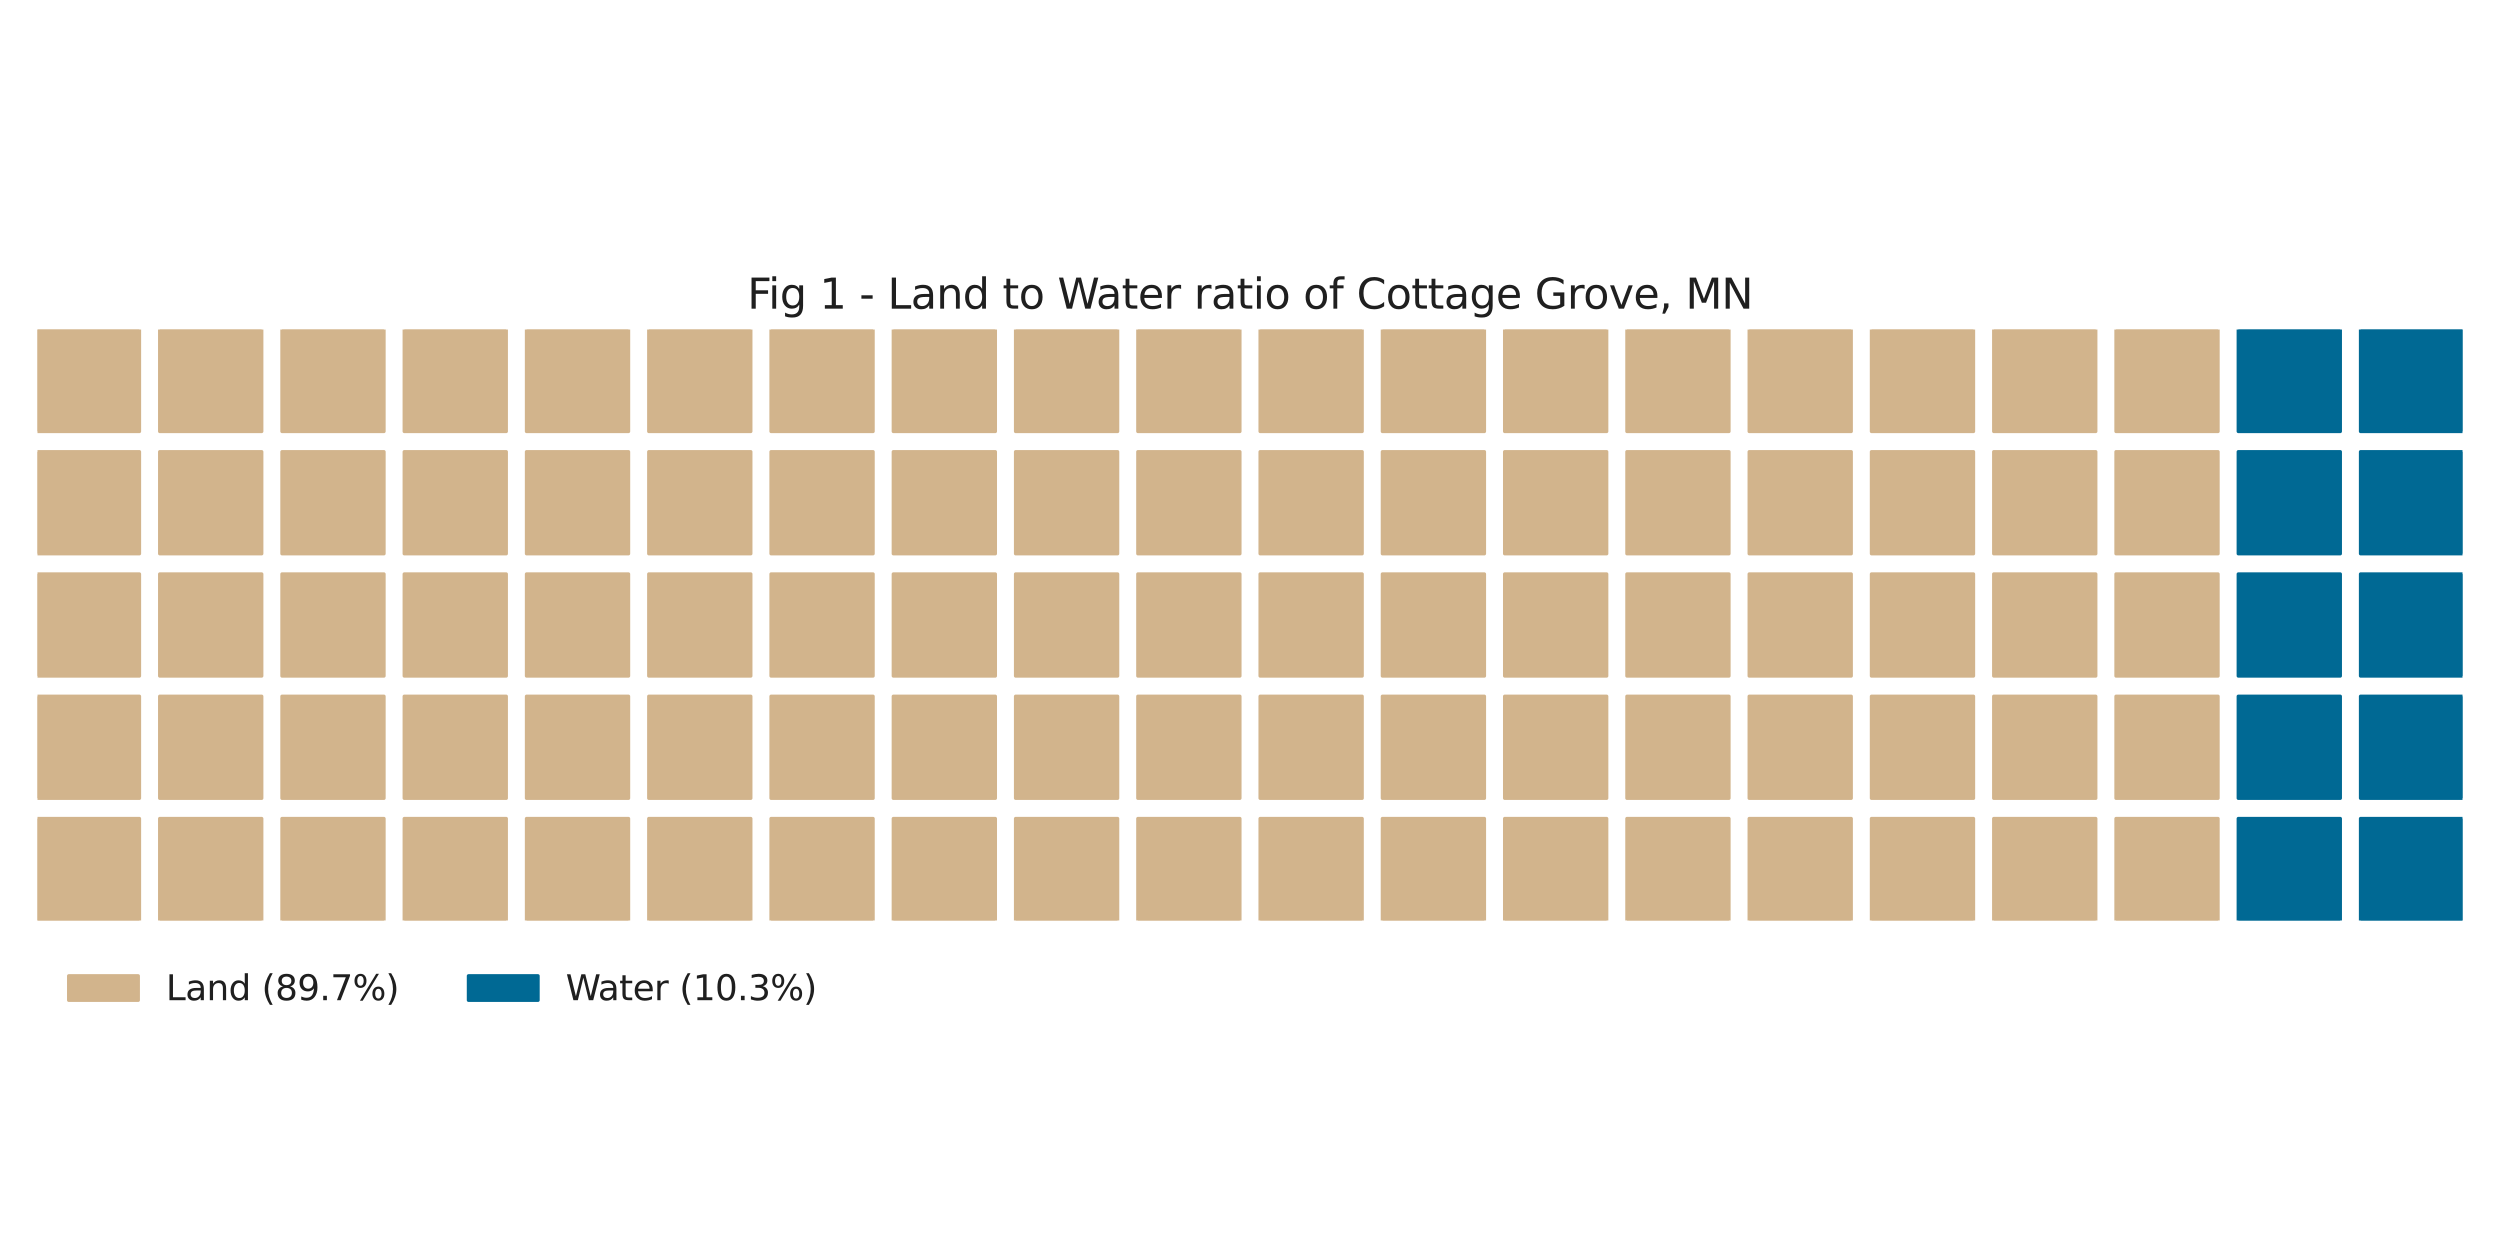 <?xml version="1.0" encoding="utf-8" standalone="no"?>
<!DOCTYPE svg PUBLIC "-//W3C//DTD SVG 1.1//EN"
  "http://www.w3.org/Graphics/SVG/1.1/DTD/svg11.dtd">
<svg height="360pt" version="1.1" viewBox="0 0 720 360" width="720pt" xmlns="http://www.w3.org/2000/svg" xmlns:xlink="http://www.w3.org/1999/xlink">
 <defs>
  <style type="text/css">*{stroke-linecap:butt;stroke-linejoin:round;}</style>
 </defs>
 <g id="figure_1">
  <g id="patch_1">
   <path d="M 0 360 
L 720 360 
L 720 0 
L 0 0 
z
" style="fill:none;"/>
  </g>
  <g id="axes_1">
   <g id="patch_2">
    <path clip-path="url(#pdefb9df294)" d="M 10.8 265.099 
L 40.145 265.099 
L 40.145 235.755 
L 10.8 235.755 
z
" style="fill:#d2b48c;stroke:#d2b48c;stroke-linejoin:miter;"/>
   </g>
   <g id="patch_3">
    <path clip-path="url(#pdefb9df294)" d="M 10.8 229.886 
L 40.145 229.886 
L 40.145 200.541 
L 10.8 200.541 
z
" style="fill:#d2b48c;stroke:#d2b48c;stroke-linejoin:miter;"/>
   </g>
   <g id="patch_4">
    <path clip-path="url(#pdefb9df294)" d="M 10.8 194.672 
L 40.145 194.672 
L 40.145 165.328 
L 10.8 165.328 
z
" style="fill:#d2b48c;stroke:#d2b48c;stroke-linejoin:miter;"/>
   </g>
   <g id="patch_5">
    <path clip-path="url(#pdefb9df294)" d="M 10.8 159.459 
L 40.145 159.459 
L 40.145 130.114 
L 10.8 130.114 
z
" style="fill:#d2b48c;stroke:#d2b48c;stroke-linejoin:miter;"/>
   </g>
   <g id="patch_6">
    <path clip-path="url(#pdefb9df294)" d="M 10.8 124.245 
L 40.145 124.245 
L 40.145 94.901 
L 10.8 94.901 
z
" style="fill:#d2b48c;stroke:#d2b48c;stroke-linejoin:miter;"/>
   </g>
   <g id="patch_7">
    <path clip-path="url(#pdefb9df294)" d="M 46.013 265.099 
L 75.358 265.099 
L 75.358 235.755 
L 46.013 235.755 
z
" style="fill:#d2b48c;stroke:#d2b48c;stroke-linejoin:miter;"/>
   </g>
   <g id="patch_8">
    <path clip-path="url(#pdefb9df294)" d="M 46.013 229.886 
L 75.358 229.886 
L 75.358 200.541 
L 46.013 200.541 
z
" style="fill:#d2b48c;stroke:#d2b48c;stroke-linejoin:miter;"/>
   </g>
   <g id="patch_9">
    <path clip-path="url(#pdefb9df294)" d="M 46.013 194.672 
L 75.358 194.672 
L 75.358 165.328 
L 46.013 165.328 
z
" style="fill:#d2b48c;stroke:#d2b48c;stroke-linejoin:miter;"/>
   </g>
   <g id="patch_10">
    <path clip-path="url(#pdefb9df294)" d="M 46.013 159.459 
L 75.358 159.459 
L 75.358 130.114 
L 46.013 130.114 
z
" style="fill:#d2b48c;stroke:#d2b48c;stroke-linejoin:miter;"/>
   </g>
   <g id="patch_11">
    <path clip-path="url(#pdefb9df294)" d="M 46.013 124.245 
L 75.358 124.245 
L 75.358 94.901 
L 46.013 94.901 
z
" style="fill:#d2b48c;stroke:#d2b48c;stroke-linejoin:miter;"/>
   </g>
   <g id="patch_12">
    <path clip-path="url(#pdefb9df294)" d="M 81.227 265.099 
L 110.571 265.099 
L 110.571 235.755 
L 81.227 235.755 
z
" style="fill:#d2b48c;stroke:#d2b48c;stroke-linejoin:miter;"/>
   </g>
   <g id="patch_13">
    <path clip-path="url(#pdefb9df294)" d="M 81.227 229.886 
L 110.571 229.886 
L 110.571 200.541 
L 81.227 200.541 
z
" style="fill:#d2b48c;stroke:#d2b48c;stroke-linejoin:miter;"/>
   </g>
   <g id="patch_14">
    <path clip-path="url(#pdefb9df294)" d="M 81.227 194.672 
L 110.571 194.672 
L 110.571 165.328 
L 81.227 165.328 
z
" style="fill:#d2b48c;stroke:#d2b48c;stroke-linejoin:miter;"/>
   </g>
   <g id="patch_15">
    <path clip-path="url(#pdefb9df294)" d="M 81.227 159.459 
L 110.571 159.459 
L 110.571 130.114 
L 81.227 130.114 
z
" style="fill:#d2b48c;stroke:#d2b48c;stroke-linejoin:miter;"/>
   </g>
   <g id="patch_16">
    <path clip-path="url(#pdefb9df294)" d="M 81.227 124.245 
L 110.571 124.245 
L 110.571 94.901 
L 81.227 94.901 
z
" style="fill:#d2b48c;stroke:#d2b48c;stroke-linejoin:miter;"/>
   </g>
   <g id="patch_17">
    <path clip-path="url(#pdefb9df294)" d="M 116.44 265.099 
L 145.785 265.099 
L 145.785 235.755 
L 116.44 235.755 
z
" style="fill:#d2b48c;stroke:#d2b48c;stroke-linejoin:miter;"/>
   </g>
   <g id="patch_18">
    <path clip-path="url(#pdefb9df294)" d="M 116.44 229.886 
L 145.785 229.886 
L 145.785 200.541 
L 116.44 200.541 
z
" style="fill:#d2b48c;stroke:#d2b48c;stroke-linejoin:miter;"/>
   </g>
   <g id="patch_19">
    <path clip-path="url(#pdefb9df294)" d="M 116.44 194.672 
L 145.785 194.672 
L 145.785 165.328 
L 116.44 165.328 
z
" style="fill:#d2b48c;stroke:#d2b48c;stroke-linejoin:miter;"/>
   </g>
   <g id="patch_20">
    <path clip-path="url(#pdefb9df294)" d="M 116.44 159.459 
L 145.785 159.459 
L 145.785 130.114 
L 116.44 130.114 
z
" style="fill:#d2b48c;stroke:#d2b48c;stroke-linejoin:miter;"/>
   </g>
   <g id="patch_21">
    <path clip-path="url(#pdefb9df294)" d="M 116.44 124.245 
L 145.785 124.245 
L 145.785 94.901 
L 116.44 94.901 
z
" style="fill:#d2b48c;stroke:#d2b48c;stroke-linejoin:miter;"/>
   </g>
   <g id="patch_22">
    <path clip-path="url(#pdefb9df294)" d="M 151.654 265.099 
L 180.998 265.099 
L 180.998 235.755 
L 151.654 235.755 
z
" style="fill:#d2b48c;stroke:#d2b48c;stroke-linejoin:miter;"/>
   </g>
   <g id="patch_23">
    <path clip-path="url(#pdefb9df294)" d="M 151.654 229.886 
L 180.998 229.886 
L 180.998 200.541 
L 151.654 200.541 
z
" style="fill:#d2b48c;stroke:#d2b48c;stroke-linejoin:miter;"/>
   </g>
   <g id="patch_24">
    <path clip-path="url(#pdefb9df294)" d="M 151.654 194.672 
L 180.998 194.672 
L 180.998 165.328 
L 151.654 165.328 
z
" style="fill:#d2b48c;stroke:#d2b48c;stroke-linejoin:miter;"/>
   </g>
   <g id="patch_25">
    <path clip-path="url(#pdefb9df294)" d="M 151.654 159.459 
L 180.998 159.459 
L 180.998 130.114 
L 151.654 130.114 
z
" style="fill:#d2b48c;stroke:#d2b48c;stroke-linejoin:miter;"/>
   </g>
   <g id="patch_26">
    <path clip-path="url(#pdefb9df294)" d="M 151.654 124.245 
L 180.998 124.245 
L 180.998 94.901 
L 151.654 94.901 
z
" style="fill:#d2b48c;stroke:#d2b48c;stroke-linejoin:miter;"/>
   </g>
   <g id="patch_27">
    <path clip-path="url(#pdefb9df294)" d="M 186.867 265.099 
L 216.212 265.099 
L 216.212 235.755 
L 186.867 235.755 
z
" style="fill:#d2b48c;stroke:#d2b48c;stroke-linejoin:miter;"/>
   </g>
   <g id="patch_28">
    <path clip-path="url(#pdefb9df294)" d="M 186.867 229.886 
L 216.212 229.886 
L 216.212 200.541 
L 186.867 200.541 
z
" style="fill:#d2b48c;stroke:#d2b48c;stroke-linejoin:miter;"/>
   </g>
   <g id="patch_29">
    <path clip-path="url(#pdefb9df294)" d="M 186.867 194.672 
L 216.212 194.672 
L 216.212 165.328 
L 186.867 165.328 
z
" style="fill:#d2b48c;stroke:#d2b48c;stroke-linejoin:miter;"/>
   </g>
   <g id="patch_30">
    <path clip-path="url(#pdefb9df294)" d="M 186.867 159.459 
L 216.212 159.459 
L 216.212 130.114 
L 186.867 130.114 
z
" style="fill:#d2b48c;stroke:#d2b48c;stroke-linejoin:miter;"/>
   </g>
   <g id="patch_31">
    <path clip-path="url(#pdefb9df294)" d="M 186.867 124.245 
L 216.212 124.245 
L 216.212 94.901 
L 186.867 94.901 
z
" style="fill:#d2b48c;stroke:#d2b48c;stroke-linejoin:miter;"/>
   </g>
   <g id="patch_32">
    <path clip-path="url(#pdefb9df294)" d="M 222.081 265.099 
L 251.425 265.099 
L 251.425 235.755 
L 222.081 235.755 
z
" style="fill:#d2b48c;stroke:#d2b48c;stroke-linejoin:miter;"/>
   </g>
   <g id="patch_33">
    <path clip-path="url(#pdefb9df294)" d="M 222.081 229.886 
L 251.425 229.886 
L 251.425 200.541 
L 222.081 200.541 
z
" style="fill:#d2b48c;stroke:#d2b48c;stroke-linejoin:miter;"/>
   </g>
   <g id="patch_34">
    <path clip-path="url(#pdefb9df294)" d="M 222.081 194.672 
L 251.425 194.672 
L 251.425 165.328 
L 222.081 165.328 
z
" style="fill:#d2b48c;stroke:#d2b48c;stroke-linejoin:miter;"/>
   </g>
   <g id="patch_35">
    <path clip-path="url(#pdefb9df294)" d="M 222.081 159.459 
L 251.425 159.459 
L 251.425 130.114 
L 222.081 130.114 
z
" style="fill:#d2b48c;stroke:#d2b48c;stroke-linejoin:miter;"/>
   </g>
   <g id="patch_36">
    <path clip-path="url(#pdefb9df294)" d="M 222.081 124.245 
L 251.425 124.245 
L 251.425 94.901 
L 222.081 94.901 
z
" style="fill:#d2b48c;stroke:#d2b48c;stroke-linejoin:miter;"/>
   </g>
   <g id="patch_37">
    <path clip-path="url(#pdefb9df294)" d="M 257.294 265.099 
L 286.639 265.099 
L 286.639 235.755 
L 257.294 235.755 
z
" style="fill:#d2b48c;stroke:#d2b48c;stroke-linejoin:miter;"/>
   </g>
   <g id="patch_38">
    <path clip-path="url(#pdefb9df294)" d="M 257.294 229.886 
L 286.639 229.886 
L 286.639 200.541 
L 257.294 200.541 
z
" style="fill:#d2b48c;stroke:#d2b48c;stroke-linejoin:miter;"/>
   </g>
   <g id="patch_39">
    <path clip-path="url(#pdefb9df294)" d="M 257.294 194.672 
L 286.639 194.672 
L 286.639 165.328 
L 257.294 165.328 
z
" style="fill:#d2b48c;stroke:#d2b48c;stroke-linejoin:miter;"/>
   </g>
   <g id="patch_40">
    <path clip-path="url(#pdefb9df294)" d="M 257.294 159.459 
L 286.639 159.459 
L 286.639 130.114 
L 257.294 130.114 
z
" style="fill:#d2b48c;stroke:#d2b48c;stroke-linejoin:miter;"/>
   </g>
   <g id="patch_41">
    <path clip-path="url(#pdefb9df294)" d="M 257.294 124.245 
L 286.639 124.245 
L 286.639 94.901 
L 257.294 94.901 
z
" style="fill:#d2b48c;stroke:#d2b48c;stroke-linejoin:miter;"/>
   </g>
   <g id="patch_42">
    <path clip-path="url(#pdefb9df294)" d="M 292.508 265.099 
L 321.852 265.099 
L 321.852 235.755 
L 292.508 235.755 
z
" style="fill:#d2b48c;stroke:#d2b48c;stroke-linejoin:miter;"/>
   </g>
   <g id="patch_43">
    <path clip-path="url(#pdefb9df294)" d="M 292.508 229.886 
L 321.852 229.886 
L 321.852 200.541 
L 292.508 200.541 
z
" style="fill:#d2b48c;stroke:#d2b48c;stroke-linejoin:miter;"/>
   </g>
   <g id="patch_44">
    <path clip-path="url(#pdefb9df294)" d="M 292.508 194.672 
L 321.852 194.672 
L 321.852 165.328 
L 292.508 165.328 
z
" style="fill:#d2b48c;stroke:#d2b48c;stroke-linejoin:miter;"/>
   </g>
   <g id="patch_45">
    <path clip-path="url(#pdefb9df294)" d="M 292.508 159.459 
L 321.852 159.459 
L 321.852 130.114 
L 292.508 130.114 
z
" style="fill:#d2b48c;stroke:#d2b48c;stroke-linejoin:miter;"/>
   </g>
   <g id="patch_46">
    <path clip-path="url(#pdefb9df294)" d="M 292.508 124.245 
L 321.852 124.245 
L 321.852 94.901 
L 292.508 94.901 
z
" style="fill:#d2b48c;stroke:#d2b48c;stroke-linejoin:miter;"/>
   </g>
   <g id="patch_47">
    <path clip-path="url(#pdefb9df294)" d="M 327.721 265.099 
L 357.066 265.099 
L 357.066 235.755 
L 327.721 235.755 
z
" style="fill:#d2b48c;stroke:#d2b48c;stroke-linejoin:miter;"/>
   </g>
   <g id="patch_48">
    <path clip-path="url(#pdefb9df294)" d="M 327.721 229.886 
L 357.066 229.886 
L 357.066 200.541 
L 327.721 200.541 
z
" style="fill:#d2b48c;stroke:#d2b48c;stroke-linejoin:miter;"/>
   </g>
   <g id="patch_49">
    <path clip-path="url(#pdefb9df294)" d="M 327.721 194.672 
L 357.066 194.672 
L 357.066 165.328 
L 327.721 165.328 
z
" style="fill:#d2b48c;stroke:#d2b48c;stroke-linejoin:miter;"/>
   </g>
   <g id="patch_50">
    <path clip-path="url(#pdefb9df294)" d="M 327.721 159.459 
L 357.066 159.459 
L 357.066 130.114 
L 327.721 130.114 
z
" style="fill:#d2b48c;stroke:#d2b48c;stroke-linejoin:miter;"/>
   </g>
   <g id="patch_51">
    <path clip-path="url(#pdefb9df294)" d="M 327.721 124.245 
L 357.066 124.245 
L 357.066 94.901 
L 327.721 94.901 
z
" style="fill:#d2b48c;stroke:#d2b48c;stroke-linejoin:miter;"/>
   </g>
   <g id="patch_52">
    <path clip-path="url(#pdefb9df294)" d="M 362.934 265.099 
L 392.279 265.099 
L 392.279 235.755 
L 362.934 235.755 
z
" style="fill:#d2b48c;stroke:#d2b48c;stroke-linejoin:miter;"/>
   </g>
   <g id="patch_53">
    <path clip-path="url(#pdefb9df294)" d="M 362.934 229.886 
L 392.279 229.886 
L 392.279 200.541 
L 362.934 200.541 
z
" style="fill:#d2b48c;stroke:#d2b48c;stroke-linejoin:miter;"/>
   </g>
   <g id="patch_54">
    <path clip-path="url(#pdefb9df294)" d="M 362.934 194.672 
L 392.279 194.672 
L 392.279 165.328 
L 362.934 165.328 
z
" style="fill:#d2b48c;stroke:#d2b48c;stroke-linejoin:miter;"/>
   </g>
   <g id="patch_55">
    <path clip-path="url(#pdefb9df294)" d="M 362.934 159.459 
L 392.279 159.459 
L 392.279 130.114 
L 362.934 130.114 
z
" style="fill:#d2b48c;stroke:#d2b48c;stroke-linejoin:miter;"/>
   </g>
   <g id="patch_56">
    <path clip-path="url(#pdefb9df294)" d="M 362.934 124.245 
L 392.279 124.245 
L 392.279 94.901 
L 362.934 94.901 
z
" style="fill:#d2b48c;stroke:#d2b48c;stroke-linejoin:miter;"/>
   </g>
   <g id="patch_57">
    <path clip-path="url(#pdefb9df294)" d="M 398.148 265.099 
L 427.492 265.099 
L 427.492 235.755 
L 398.148 235.755 
z
" style="fill:#d2b48c;stroke:#d2b48c;stroke-linejoin:miter;"/>
   </g>
   <g id="patch_58">
    <path clip-path="url(#pdefb9df294)" d="M 398.148 229.886 
L 427.492 229.886 
L 427.492 200.541 
L 398.148 200.541 
z
" style="fill:#d2b48c;stroke:#d2b48c;stroke-linejoin:miter;"/>
   </g>
   <g id="patch_59">
    <path clip-path="url(#pdefb9df294)" d="M 398.148 194.672 
L 427.492 194.672 
L 427.492 165.328 
L 398.148 165.328 
z
" style="fill:#d2b48c;stroke:#d2b48c;stroke-linejoin:miter;"/>
   </g>
   <g id="patch_60">
    <path clip-path="url(#pdefb9df294)" d="M 398.148 159.459 
L 427.492 159.459 
L 427.492 130.114 
L 398.148 130.114 
z
" style="fill:#d2b48c;stroke:#d2b48c;stroke-linejoin:miter;"/>
   </g>
   <g id="patch_61">
    <path clip-path="url(#pdefb9df294)" d="M 398.148 124.245 
L 427.492 124.245 
L 427.492 94.901 
L 398.148 94.901 
z
" style="fill:#d2b48c;stroke:#d2b48c;stroke-linejoin:miter;"/>
   </g>
   <g id="patch_62">
    <path clip-path="url(#pdefb9df294)" d="M 433.361 265.099 
L 462.706 265.099 
L 462.706 235.755 
L 433.361 235.755 
z
" style="fill:#d2b48c;stroke:#d2b48c;stroke-linejoin:miter;"/>
   </g>
   <g id="patch_63">
    <path clip-path="url(#pdefb9df294)" d="M 433.361 229.886 
L 462.706 229.886 
L 462.706 200.541 
L 433.361 200.541 
z
" style="fill:#d2b48c;stroke:#d2b48c;stroke-linejoin:miter;"/>
   </g>
   <g id="patch_64">
    <path clip-path="url(#pdefb9df294)" d="M 433.361 194.672 
L 462.706 194.672 
L 462.706 165.328 
L 433.361 165.328 
z
" style="fill:#d2b48c;stroke:#d2b48c;stroke-linejoin:miter;"/>
   </g>
   <g id="patch_65">
    <path clip-path="url(#pdefb9df294)" d="M 433.361 159.459 
L 462.706 159.459 
L 462.706 130.114 
L 433.361 130.114 
z
" style="fill:#d2b48c;stroke:#d2b48c;stroke-linejoin:miter;"/>
   </g>
   <g id="patch_66">
    <path clip-path="url(#pdefb9df294)" d="M 433.361 124.245 
L 462.706 124.245 
L 462.706 94.901 
L 433.361 94.901 
z
" style="fill:#d2b48c;stroke:#d2b48c;stroke-linejoin:miter;"/>
   </g>
   <g id="patch_67">
    <path clip-path="url(#pdefb9df294)" d="M 468.575 265.099 
L 497.919 265.099 
L 497.919 235.755 
L 468.575 235.755 
z
" style="fill:#d2b48c;stroke:#d2b48c;stroke-linejoin:miter;"/>
   </g>
   <g id="patch_68">
    <path clip-path="url(#pdefb9df294)" d="M 468.575 229.886 
L 497.919 229.886 
L 497.919 200.541 
L 468.575 200.541 
z
" style="fill:#d2b48c;stroke:#d2b48c;stroke-linejoin:miter;"/>
   </g>
   <g id="patch_69">
    <path clip-path="url(#pdefb9df294)" d="M 468.575 194.672 
L 497.919 194.672 
L 497.919 165.328 
L 468.575 165.328 
z
" style="fill:#d2b48c;stroke:#d2b48c;stroke-linejoin:miter;"/>
   </g>
   <g id="patch_70">
    <path clip-path="url(#pdefb9df294)" d="M 468.575 159.459 
L 497.919 159.459 
L 497.919 130.114 
L 468.575 130.114 
z
" style="fill:#d2b48c;stroke:#d2b48c;stroke-linejoin:miter;"/>
   </g>
   <g id="patch_71">
    <path clip-path="url(#pdefb9df294)" d="M 468.575 124.245 
L 497.919 124.245 
L 497.919 94.901 
L 468.575 94.901 
z
" style="fill:#d2b48c;stroke:#d2b48c;stroke-linejoin:miter;"/>
   </g>
   <g id="patch_72">
    <path clip-path="url(#pdefb9df294)" d="M 503.788 265.099 
L 533.133 265.099 
L 533.133 235.755 
L 503.788 235.755 
z
" style="fill:#d2b48c;stroke:#d2b48c;stroke-linejoin:miter;"/>
   </g>
   <g id="patch_73">
    <path clip-path="url(#pdefb9df294)" d="M 503.788 229.886 
L 533.133 229.886 
L 533.133 200.541 
L 503.788 200.541 
z
" style="fill:#d2b48c;stroke:#d2b48c;stroke-linejoin:miter;"/>
   </g>
   <g id="patch_74">
    <path clip-path="url(#pdefb9df294)" d="M 503.788 194.672 
L 533.133 194.672 
L 533.133 165.328 
L 503.788 165.328 
z
" style="fill:#d2b48c;stroke:#d2b48c;stroke-linejoin:miter;"/>
   </g>
   <g id="patch_75">
    <path clip-path="url(#pdefb9df294)" d="M 503.788 159.459 
L 533.133 159.459 
L 533.133 130.114 
L 503.788 130.114 
z
" style="fill:#d2b48c;stroke:#d2b48c;stroke-linejoin:miter;"/>
   </g>
   <g id="patch_76">
    <path clip-path="url(#pdefb9df294)" d="M 503.788 124.245 
L 533.133 124.245 
L 533.133 94.901 
L 503.788 94.901 
z
" style="fill:#d2b48c;stroke:#d2b48c;stroke-linejoin:miter;"/>
   </g>
   <g id="patch_77">
    <path clip-path="url(#pdefb9df294)" d="M 539.002 265.099 
L 568.346 265.099 
L 568.346 235.755 
L 539.002 235.755 
z
" style="fill:#d2b48c;stroke:#d2b48c;stroke-linejoin:miter;"/>
   </g>
   <g id="patch_78">
    <path clip-path="url(#pdefb9df294)" d="M 539.002 229.886 
L 568.346 229.886 
L 568.346 200.541 
L 539.002 200.541 
z
" style="fill:#d2b48c;stroke:#d2b48c;stroke-linejoin:miter;"/>
   </g>
   <g id="patch_79">
    <path clip-path="url(#pdefb9df294)" d="M 539.002 194.672 
L 568.346 194.672 
L 568.346 165.328 
L 539.002 165.328 
z
" style="fill:#d2b48c;stroke:#d2b48c;stroke-linejoin:miter;"/>
   </g>
   <g id="patch_80">
    <path clip-path="url(#pdefb9df294)" d="M 539.002 159.459 
L 568.346 159.459 
L 568.346 130.114 
L 539.002 130.114 
z
" style="fill:#d2b48c;stroke:#d2b48c;stroke-linejoin:miter;"/>
   </g>
   <g id="patch_81">
    <path clip-path="url(#pdefb9df294)" d="M 539.002 124.245 
L 568.346 124.245 
L 568.346 94.901 
L 539.002 94.901 
z
" style="fill:#d2b48c;stroke:#d2b48c;stroke-linejoin:miter;"/>
   </g>
   <g id="patch_82">
    <path clip-path="url(#pdefb9df294)" d="M 574.215 265.099 
L 603.56 265.099 
L 603.56 235.755 
L 574.215 235.755 
z
" style="fill:#d2b48c;stroke:#d2b48c;stroke-linejoin:miter;"/>
   </g>
   <g id="patch_83">
    <path clip-path="url(#pdefb9df294)" d="M 574.215 229.886 
L 603.56 229.886 
L 603.56 200.541 
L 574.215 200.541 
z
" style="fill:#d2b48c;stroke:#d2b48c;stroke-linejoin:miter;"/>
   </g>
   <g id="patch_84">
    <path clip-path="url(#pdefb9df294)" d="M 574.215 194.672 
L 603.56 194.672 
L 603.56 165.328 
L 574.215 165.328 
z
" style="fill:#d2b48c;stroke:#d2b48c;stroke-linejoin:miter;"/>
   </g>
   <g id="patch_85">
    <path clip-path="url(#pdefb9df294)" d="M 574.215 159.459 
L 603.56 159.459 
L 603.56 130.114 
L 574.215 130.114 
z
" style="fill:#d2b48c;stroke:#d2b48c;stroke-linejoin:miter;"/>
   </g>
   <g id="patch_86">
    <path clip-path="url(#pdefb9df294)" d="M 574.215 124.245 
L 603.56 124.245 
L 603.56 94.901 
L 574.215 94.901 
z
" style="fill:#d2b48c;stroke:#d2b48c;stroke-linejoin:miter;"/>
   </g>
   <g id="patch_87">
    <path clip-path="url(#pdefb9df294)" d="M 609.429 265.099 
L 638.773 265.099 
L 638.773 235.755 
L 609.429 235.755 
z
" style="fill:#d2b48c;stroke:#d2b48c;stroke-linejoin:miter;"/>
   </g>
   <g id="patch_88">
    <path clip-path="url(#pdefb9df294)" d="M 609.429 229.886 
L 638.773 229.886 
L 638.773 200.541 
L 609.429 200.541 
z
" style="fill:#d2b48c;stroke:#d2b48c;stroke-linejoin:miter;"/>
   </g>
   <g id="patch_89">
    <path clip-path="url(#pdefb9df294)" d="M 609.429 194.672 
L 638.773 194.672 
L 638.773 165.328 
L 609.429 165.328 
z
" style="fill:#d2b48c;stroke:#d2b48c;stroke-linejoin:miter;"/>
   </g>
   <g id="patch_90">
    <path clip-path="url(#pdefb9df294)" d="M 609.429 159.459 
L 638.773 159.459 
L 638.773 130.114 
L 609.429 130.114 
z
" style="fill:#d2b48c;stroke:#d2b48c;stroke-linejoin:miter;"/>
   </g>
   <g id="patch_91">
    <path clip-path="url(#pdefb9df294)" d="M 609.429 124.245 
L 638.773 124.245 
L 638.773 94.901 
L 609.429 94.901 
z
" style="fill:#d2b48c;stroke:#d2b48c;stroke-linejoin:miter;"/>
   </g>
   <g id="patch_92">
    <path clip-path="url(#pdefb9df294)" d="M 644.642 265.099 
L 673.987 265.099 
L 673.987 235.755 
L 644.642 235.755 
z
" style="fill:#006994;stroke:#006994;stroke-linejoin:miter;"/>
   </g>
   <g id="patch_93">
    <path clip-path="url(#pdefb9df294)" d="M 644.642 229.886 
L 673.987 229.886 
L 673.987 200.541 
L 644.642 200.541 
z
" style="fill:#006994;stroke:#006994;stroke-linejoin:miter;"/>
   </g>
   <g id="patch_94">
    <path clip-path="url(#pdefb9df294)" d="M 644.642 194.672 
L 673.987 194.672 
L 673.987 165.328 
L 644.642 165.328 
z
" style="fill:#006994;stroke:#006994;stroke-linejoin:miter;"/>
   </g>
   <g id="patch_95">
    <path clip-path="url(#pdefb9df294)" d="M 644.642 159.459 
L 673.987 159.459 
L 673.987 130.114 
L 644.642 130.114 
z
" style="fill:#006994;stroke:#006994;stroke-linejoin:miter;"/>
   </g>
   <g id="patch_96">
    <path clip-path="url(#pdefb9df294)" d="M 644.642 124.245 
L 673.987 124.245 
L 673.987 94.901 
L 644.642 94.901 
z
" style="fill:#006994;stroke:#006994;stroke-linejoin:miter;"/>
   </g>
   <g id="patch_97">
    <path clip-path="url(#pdefb9df294)" d="M 679.855 265.099 
L 709.2 265.099 
L 709.2 235.755 
L 679.855 235.755 
z
" style="fill:#006994;stroke:#006994;stroke-linejoin:miter;"/>
   </g>
   <g id="patch_98">
    <path clip-path="url(#pdefb9df294)" d="M 679.855 229.886 
L 709.2 229.886 
L 709.2 200.541 
L 679.855 200.541 
z
" style="fill:#006994;stroke:#006994;stroke-linejoin:miter;"/>
   </g>
   <g id="patch_99">
    <path clip-path="url(#pdefb9df294)" d="M 679.855 194.672 
L 709.2 194.672 
L 709.2 165.328 
L 679.855 165.328 
z
" style="fill:#006994;stroke:#006994;stroke-linejoin:miter;"/>
   </g>
   <g id="patch_100">
    <path clip-path="url(#pdefb9df294)" d="M 679.855 159.459 
L 709.2 159.459 
L 709.2 130.114 
L 679.855 130.114 
z
" style="fill:#006994;stroke:#006994;stroke-linejoin:miter;"/>
   </g>
   <g id="patch_101">
    <path clip-path="url(#pdefb9df294)" d="M 679.855 124.245 
L 709.2 124.245 
L 709.2 94.901 
L 679.855 94.901 
z
" style="fill:#006994;stroke:#006994;stroke-linejoin:miter;"/>
   </g>
   <g id="text_1">
    <!-- Fig 1 - Land to Water ratio of Cottage Grove, MN -->
    <g style="fill:#1f1f1f;" transform="translate(215.237 88.901)scale(0.12 -0.12)">
     <defs>
      <path d="M 628 4666 
L 3309 4666 
L 3309 4134 
L 1259 4134 
L 1259 2759 
L 3109 2759 
L 3109 2228 
L 1259 2228 
L 1259 0 
L 628 0 
L 628 4666 
z
" id="DejaVuSans-46" transform="scale(0.016)"/>
      <path d="M 603 3500 
L 1178 3500 
L 1178 0 
L 603 0 
L 603 3500 
z
M 603 4863 
L 1178 4863 
L 1178 4134 
L 603 4134 
L 603 4863 
z
" id="DejaVuSans-69" transform="scale(0.016)"/>
      <path d="M 2906 1791 
Q 2906 2416 2648 2759 
Q 2391 3103 1925 3103 
Q 1463 3103 1205 2759 
Q 947 2416 947 1791 
Q 947 1169 1205 825 
Q 1463 481 1925 481 
Q 2391 481 2648 825 
Q 2906 1169 2906 1791 
z
M 3481 434 
Q 3481 -459 3084 -895 
Q 2688 -1331 1869 -1331 
Q 1566 -1331 1297 -1286 
Q 1028 -1241 775 -1147 
L 775 -588 
Q 1028 -725 1275 -790 
Q 1522 -856 1778 -856 
Q 2344 -856 2625 -561 
Q 2906 -266 2906 331 
L 2906 616 
Q 2728 306 2450 153 
Q 2172 0 1784 0 
Q 1141 0 747 490 
Q 353 981 353 1791 
Q 353 2603 747 3093 
Q 1141 3584 1784 3584 
Q 2172 3584 2450 3431 
Q 2728 3278 2906 2969 
L 2906 3500 
L 3481 3500 
L 3481 434 
z
" id="DejaVuSans-67" transform="scale(0.016)"/>
      <path id="DejaVuSans-20" transform="scale(0.016)"/>
      <path d="M 794 531 
L 1825 531 
L 1825 4091 
L 703 3866 
L 703 4441 
L 1819 4666 
L 2450 4666 
L 2450 531 
L 3481 531 
L 3481 0 
L 794 0 
L 794 531 
z
" id="DejaVuSans-31" transform="scale(0.016)"/>
      <path d="M 313 2009 
L 1997 2009 
L 1997 1497 
L 313 1497 
L 313 2009 
z
" id="DejaVuSans-2d" transform="scale(0.016)"/>
      <path d="M 628 4666 
L 1259 4666 
L 1259 531 
L 3531 531 
L 3531 0 
L 628 0 
L 628 4666 
z
" id="DejaVuSans-4c" transform="scale(0.016)"/>
      <path d="M 2194 1759 
Q 1497 1759 1228 1600 
Q 959 1441 959 1056 
Q 959 750 1161 570 
Q 1363 391 1709 391 
Q 2188 391 2477 730 
Q 2766 1069 2766 1631 
L 2766 1759 
L 2194 1759 
z
M 3341 1997 
L 3341 0 
L 2766 0 
L 2766 531 
Q 2569 213 2275 61 
Q 1981 -91 1556 -91 
Q 1019 -91 701 211 
Q 384 513 384 1019 
Q 384 1609 779 1909 
Q 1175 2209 1959 2209 
L 2766 2209 
L 2766 2266 
Q 2766 2663 2505 2880 
Q 2244 3097 1772 3097 
Q 1472 3097 1187 3025 
Q 903 2953 641 2809 
L 641 3341 
Q 956 3463 1253 3523 
Q 1550 3584 1831 3584 
Q 2591 3584 2966 3190 
Q 3341 2797 3341 1997 
z
" id="DejaVuSans-61" transform="scale(0.016)"/>
      <path d="M 3513 2113 
L 3513 0 
L 2938 0 
L 2938 2094 
Q 2938 2591 2744 2837 
Q 2550 3084 2163 3084 
Q 1697 3084 1428 2787 
Q 1159 2491 1159 1978 
L 1159 0 
L 581 0 
L 581 3500 
L 1159 3500 
L 1159 2956 
Q 1366 3272 1645 3428 
Q 1925 3584 2291 3584 
Q 2894 3584 3203 3211 
Q 3513 2838 3513 2113 
z
" id="DejaVuSans-6e" transform="scale(0.016)"/>
      <path d="M 2906 2969 
L 2906 4863 
L 3481 4863 
L 3481 0 
L 2906 0 
L 2906 525 
Q 2725 213 2448 61 
Q 2172 -91 1784 -91 
Q 1150 -91 751 415 
Q 353 922 353 1747 
Q 353 2572 751 3078 
Q 1150 3584 1784 3584 
Q 2172 3584 2448 3432 
Q 2725 3281 2906 2969 
z
M 947 1747 
Q 947 1113 1208 752 
Q 1469 391 1925 391 
Q 2381 391 2643 752 
Q 2906 1113 2906 1747 
Q 2906 2381 2643 2742 
Q 2381 3103 1925 3103 
Q 1469 3103 1208 2742 
Q 947 2381 947 1747 
z
" id="DejaVuSans-64" transform="scale(0.016)"/>
      <path d="M 1172 4494 
L 1172 3500 
L 2356 3500 
L 2356 3053 
L 1172 3053 
L 1172 1153 
Q 1172 725 1289 603 
Q 1406 481 1766 481 
L 2356 481 
L 2356 0 
L 1766 0 
Q 1100 0 847 248 
Q 594 497 594 1153 
L 594 3053 
L 172 3053 
L 172 3500 
L 594 3500 
L 594 4494 
L 1172 4494 
z
" id="DejaVuSans-74" transform="scale(0.016)"/>
      <path d="M 1959 3097 
Q 1497 3097 1228 2736 
Q 959 2375 959 1747 
Q 959 1119 1226 758 
Q 1494 397 1959 397 
Q 2419 397 2687 759 
Q 2956 1122 2956 1747 
Q 2956 2369 2687 2733 
Q 2419 3097 1959 3097 
z
M 1959 3584 
Q 2709 3584 3137 3096 
Q 3566 2609 3566 1747 
Q 3566 888 3137 398 
Q 2709 -91 1959 -91 
Q 1206 -91 779 398 
Q 353 888 353 1747 
Q 353 2609 779 3096 
Q 1206 3584 1959 3584 
z
" id="DejaVuSans-6f" transform="scale(0.016)"/>
      <path d="M 213 4666 
L 850 4666 
L 1831 722 
L 2809 4666 
L 3519 4666 
L 4500 722 
L 5478 4666 
L 6119 4666 
L 4947 0 
L 4153 0 
L 3169 4050 
L 2175 0 
L 1381 0 
L 213 4666 
z
" id="DejaVuSans-57" transform="scale(0.016)"/>
      <path d="M 3597 1894 
L 3597 1613 
L 953 1613 
Q 991 1019 1311 708 
Q 1631 397 2203 397 
Q 2534 397 2845 478 
Q 3156 559 3463 722 
L 3463 178 
Q 3153 47 2828 -22 
Q 2503 -91 2169 -91 
Q 1331 -91 842 396 
Q 353 884 353 1716 
Q 353 2575 817 3079 
Q 1281 3584 2069 3584 
Q 2775 3584 3186 3129 
Q 3597 2675 3597 1894 
z
M 3022 2063 
Q 3016 2534 2758 2815 
Q 2500 3097 2075 3097 
Q 1594 3097 1305 2825 
Q 1016 2553 972 2059 
L 3022 2063 
z
" id="DejaVuSans-65" transform="scale(0.016)"/>
      <path d="M 2631 2963 
Q 2534 3019 2420 3045 
Q 2306 3072 2169 3072 
Q 1681 3072 1420 2755 
Q 1159 2438 1159 1844 
L 1159 0 
L 581 0 
L 581 3500 
L 1159 3500 
L 1159 2956 
Q 1341 3275 1631 3429 
Q 1922 3584 2338 3584 
Q 2397 3584 2469 3576 
Q 2541 3569 2628 3553 
L 2631 2963 
z
" id="DejaVuSans-72" transform="scale(0.016)"/>
      <path d="M 2375 4863 
L 2375 4384 
L 1825 4384 
Q 1516 4384 1395 4259 
Q 1275 4134 1275 3809 
L 1275 3500 
L 2222 3500 
L 2222 3053 
L 1275 3053 
L 1275 0 
L 697 0 
L 697 3053 
L 147 3053 
L 147 3500 
L 697 3500 
L 697 3744 
Q 697 4328 969 4595 
Q 1241 4863 1831 4863 
L 2375 4863 
z
" id="DejaVuSans-66" transform="scale(0.016)"/>
      <path d="M 4122 4306 
L 4122 3641 
Q 3803 3938 3442 4084 
Q 3081 4231 2675 4231 
Q 1875 4231 1450 3742 
Q 1025 3253 1025 2328 
Q 1025 1406 1450 917 
Q 1875 428 2675 428 
Q 3081 428 3442 575 
Q 3803 722 4122 1019 
L 4122 359 
Q 3791 134 3420 21 
Q 3050 -91 2638 -91 
Q 1578 -91 968 557 
Q 359 1206 359 2328 
Q 359 3453 968 4101 
Q 1578 4750 2638 4750 
Q 3056 4750 3426 4639 
Q 3797 4528 4122 4306 
z
" id="DejaVuSans-43" transform="scale(0.016)"/>
      <path d="M 3809 666 
L 3809 1919 
L 2778 1919 
L 2778 2438 
L 4434 2438 
L 4434 434 
Q 4069 175 3628 42 
Q 3188 -91 2688 -91 
Q 1594 -91 976 548 
Q 359 1188 359 2328 
Q 359 3472 976 4111 
Q 1594 4750 2688 4750 
Q 3144 4750 3555 4637 
Q 3966 4525 4313 4306 
L 4313 3634 
Q 3963 3931 3569 4081 
Q 3175 4231 2741 4231 
Q 1884 4231 1454 3753 
Q 1025 3275 1025 2328 
Q 1025 1384 1454 906 
Q 1884 428 2741 428 
Q 3075 428 3337 486 
Q 3600 544 3809 666 
z
" id="DejaVuSans-47" transform="scale(0.016)"/>
      <path d="M 191 3500 
L 800 3500 
L 1894 563 
L 2988 3500 
L 3597 3500 
L 2284 0 
L 1503 0 
L 191 3500 
z
" id="DejaVuSans-76" transform="scale(0.016)"/>
      <path d="M 750 794 
L 1409 794 
L 1409 256 
L 897 -744 
L 494 -744 
L 750 256 
L 750 794 
z
" id="DejaVuSans-2c" transform="scale(0.016)"/>
      <path d="M 628 4666 
L 1569 4666 
L 2759 1491 
L 3956 4666 
L 4897 4666 
L 4897 0 
L 4281 0 
L 4281 4097 
L 3078 897 
L 2444 897 
L 1241 4097 
L 1241 0 
L 628 0 
L 628 4666 
z
" id="DejaVuSans-4d" transform="scale(0.016)"/>
      <path d="M 628 4666 
L 1478 4666 
L 3547 763 
L 3547 4666 
L 4159 4666 
L 4159 0 
L 3309 0 
L 1241 3903 
L 1241 0 
L 628 0 
L 628 4666 
z
" id="DejaVuSans-4e" transform="scale(0.016)"/>
     </defs>
     <use xlink:href="#DejaVuSans-46"/>
     <use x="50.27" xlink:href="#DejaVuSans-69"/>
     <use x="78.053" xlink:href="#DejaVuSans-67"/>
     <use x="141.529" xlink:href="#DejaVuSans-20"/>
     <use x="173.316" xlink:href="#DejaVuSans-31"/>
     <use x="236.939" xlink:href="#DejaVuSans-20"/>
     <use x="268.727" xlink:href="#DejaVuSans-2d"/>
     <use x="304.811" xlink:href="#DejaVuSans-20"/>
     <use x="336.598" xlink:href="#DejaVuSans-4c"/>
     <use x="392.311" xlink:href="#DejaVuSans-61"/>
     <use x="453.59" xlink:href="#DejaVuSans-6e"/>
     <use x="516.969" xlink:href="#DejaVuSans-64"/>
     <use x="580.445" xlink:href="#DejaVuSans-20"/>
     <use x="612.232" xlink:href="#DejaVuSans-74"/>
     <use x="651.441" xlink:href="#DejaVuSans-6f"/>
     <use x="712.623" xlink:href="#DejaVuSans-20"/>
     <use x="744.41" xlink:href="#DejaVuSans-57"/>
     <use x="836.912" xlink:href="#DejaVuSans-61"/>
     <use x="898.191" xlink:href="#DejaVuSans-74"/>
     <use x="937.4" xlink:href="#DejaVuSans-65"/>
     <use x="998.924" xlink:href="#DejaVuSans-72"/>
     <use x="1040.037" xlink:href="#DejaVuSans-20"/>
     <use x="1071.824" xlink:href="#DejaVuSans-72"/>
     <use x="1112.938" xlink:href="#DejaVuSans-61"/>
     <use x="1174.217" xlink:href="#DejaVuSans-74"/>
     <use x="1213.426" xlink:href="#DejaVuSans-69"/>
     <use x="1241.209" xlink:href="#DejaVuSans-6f"/>
     <use x="1302.391" xlink:href="#DejaVuSans-20"/>
     <use x="1334.178" xlink:href="#DejaVuSans-6f"/>
     <use x="1395.359" xlink:href="#DejaVuSans-66"/>
     <use x="1430.564" xlink:href="#DejaVuSans-20"/>
     <use x="1462.352" xlink:href="#DejaVuSans-43"/>
     <use x="1532.176" xlink:href="#DejaVuSans-6f"/>
     <use x="1593.357" xlink:href="#DejaVuSans-74"/>
     <use x="1632.566" xlink:href="#DejaVuSans-74"/>
     <use x="1671.775" xlink:href="#DejaVuSans-61"/>
     <use x="1733.055" xlink:href="#DejaVuSans-67"/>
     <use x="1796.531" xlink:href="#DejaVuSans-65"/>
     <use x="1858.055" xlink:href="#DejaVuSans-20"/>
     <use x="1889.842" xlink:href="#DejaVuSans-47"/>
     <use x="1967.332" xlink:href="#DejaVuSans-72"/>
     <use x="2006.195" xlink:href="#DejaVuSans-6f"/>
     <use x="2067.377" xlink:href="#DejaVuSans-76"/>
     <use x="2126.557" xlink:href="#DejaVuSans-65"/>
     <use x="2188.08" xlink:href="#DejaVuSans-2c"/>
     <use x="2219.867" xlink:href="#DejaVuSans-20"/>
     <use x="2251.654" xlink:href="#DejaVuSans-4d"/>
     <use x="2337.934" xlink:href="#DejaVuSans-4e"/>
    </g>
   </g>
   <g id="legend_1">
    <g id="patch_102">
     <path d="M 17.8 294.139 
L 237.245 294.139 
Q 239.245 294.139 239.245 292.139 
L 239.245 278.461 
Q 239.245 276.461 237.245 276.461 
L 17.8 276.461 
Q 15.8 276.461 15.8 278.461 
L 15.8 292.139 
Q 15.8 294.139 17.8 294.139 
z
" style="fill:none;opacity:0;"/>
    </g>
    <g id="patch_103">
     <path d="M 19.8 288.059 
L 39.8 288.059 
L 39.8 281.059 
L 19.8 281.059 
z
" style="fill:#d2b48c;stroke:#d2b48c;stroke-linejoin:miter;"/>
    </g>
    <g id="text_2">
     <!-- Land (89.7%) -->
     <g style="fill:#1f1f1f;" transform="translate(47.8 288.059)scale(0.1 -0.1)">
      <defs>
       <path d="M 1984 4856 
Q 1566 4138 1362 3434 
Q 1159 2731 1159 2009 
Q 1159 1288 1364 580 
Q 1569 -128 1984 -844 
L 1484 -844 
Q 1016 -109 783 600 
Q 550 1309 550 2009 
Q 550 2706 781 3412 
Q 1013 4119 1484 4856 
L 1984 4856 
z
" id="DejaVuSans-28" transform="scale(0.016)"/>
       <path d="M 2034 2216 
Q 1584 2216 1326 1975 
Q 1069 1734 1069 1313 
Q 1069 891 1326 650 
Q 1584 409 2034 409 
Q 2484 409 2743 651 
Q 3003 894 3003 1313 
Q 3003 1734 2745 1975 
Q 2488 2216 2034 2216 
z
M 1403 2484 
Q 997 2584 770 2862 
Q 544 3141 544 3541 
Q 544 4100 942 4425 
Q 1341 4750 2034 4750 
Q 2731 4750 3128 4425 
Q 3525 4100 3525 3541 
Q 3525 3141 3298 2862 
Q 3072 2584 2669 2484 
Q 3125 2378 3379 2068 
Q 3634 1759 3634 1313 
Q 3634 634 3220 271 
Q 2806 -91 2034 -91 
Q 1263 -91 848 271 
Q 434 634 434 1313 
Q 434 1759 690 2068 
Q 947 2378 1403 2484 
z
M 1172 3481 
Q 1172 3119 1398 2916 
Q 1625 2713 2034 2713 
Q 2441 2713 2670 2916 
Q 2900 3119 2900 3481 
Q 2900 3844 2670 4047 
Q 2441 4250 2034 4250 
Q 1625 4250 1398 4047 
Q 1172 3844 1172 3481 
z
" id="DejaVuSans-38" transform="scale(0.016)"/>
       <path d="M 703 97 
L 703 672 
Q 941 559 1184 500 
Q 1428 441 1663 441 
Q 2288 441 2617 861 
Q 2947 1281 2994 2138 
Q 2813 1869 2534 1725 
Q 2256 1581 1919 1581 
Q 1219 1581 811 2004 
Q 403 2428 403 3163 
Q 403 3881 828 4315 
Q 1253 4750 1959 4750 
Q 2769 4750 3195 4129 
Q 3622 3509 3622 2328 
Q 3622 1225 3098 567 
Q 2575 -91 1691 -91 
Q 1453 -91 1209 -44 
Q 966 3 703 97 
z
M 1959 2075 
Q 2384 2075 2632 2365 
Q 2881 2656 2881 3163 
Q 2881 3666 2632 3958 
Q 2384 4250 1959 4250 
Q 1534 4250 1286 3958 
Q 1038 3666 1038 3163 
Q 1038 2656 1286 2365 
Q 1534 2075 1959 2075 
z
" id="DejaVuSans-39" transform="scale(0.016)"/>
       <path d="M 684 794 
L 1344 794 
L 1344 0 
L 684 0 
L 684 794 
z
" id="DejaVuSans-2e" transform="scale(0.016)"/>
       <path d="M 525 4666 
L 3525 4666 
L 3525 4397 
L 1831 0 
L 1172 0 
L 2766 4134 
L 525 4134 
L 525 4666 
z
" id="DejaVuSans-37" transform="scale(0.016)"/>
       <path d="M 4653 2053 
Q 4381 2053 4226 1822 
Q 4072 1591 4072 1178 
Q 4072 772 4226 539 
Q 4381 306 4653 306 
Q 4919 306 5073 539 
Q 5228 772 5228 1178 
Q 5228 1588 5073 1820 
Q 4919 2053 4653 2053 
z
M 4653 2450 
Q 5147 2450 5437 2106 
Q 5728 1763 5728 1178 
Q 5728 594 5436 251 
Q 5144 -91 4653 -91 
Q 4153 -91 3862 251 
Q 3572 594 3572 1178 
Q 3572 1766 3864 2108 
Q 4156 2450 4653 2450 
z
M 1428 4353 
Q 1159 4353 1004 4120 
Q 850 3888 850 3481 
Q 850 3069 1003 2837 
Q 1156 2606 1428 2606 
Q 1700 2606 1854 2837 
Q 2009 3069 2009 3481 
Q 2009 3884 1853 4118 
Q 1697 4353 1428 4353 
z
M 4250 4750 
L 4750 4750 
L 1831 -91 
L 1331 -91 
L 4250 4750 
z
M 1428 4750 
Q 1922 4750 2215 4408 
Q 2509 4066 2509 3481 
Q 2509 2891 2217 2550 
Q 1925 2209 1428 2209 
Q 931 2209 642 2551 
Q 353 2894 353 3481 
Q 353 4063 643 4406 
Q 934 4750 1428 4750 
z
" id="DejaVuSans-25" transform="scale(0.016)"/>
       <path d="M 513 4856 
L 1013 4856 
Q 1481 4119 1714 3412 
Q 1947 2706 1947 2009 
Q 1947 1309 1714 600 
Q 1481 -109 1013 -844 
L 513 -844 
Q 928 -128 1133 580 
Q 1338 1288 1338 2009 
Q 1338 2731 1133 3434 
Q 928 4138 513 4856 
z
" id="DejaVuSans-29" transform="scale(0.016)"/>
      </defs>
      <use xlink:href="#DejaVuSans-4c"/>
      <use x="55.713" xlink:href="#DejaVuSans-61"/>
      <use x="116.992" xlink:href="#DejaVuSans-6e"/>
      <use x="180.371" xlink:href="#DejaVuSans-64"/>
      <use x="243.848" xlink:href="#DejaVuSans-20"/>
      <use x="275.635" xlink:href="#DejaVuSans-28"/>
      <use x="314.648" xlink:href="#DejaVuSans-38"/>
      <use x="378.271" xlink:href="#DejaVuSans-39"/>
      <use x="441.895" xlink:href="#DejaVuSans-2e"/>
      <use x="473.682" xlink:href="#DejaVuSans-37"/>
      <use x="537.305" xlink:href="#DejaVuSans-25"/>
      <use x="632.324" xlink:href="#DejaVuSans-29"/>
     </g>
    </g>
    <g id="patch_104">
     <path d="M 134.934 288.059 
L 154.934 288.059 
L 154.934 281.059 
L 134.934 281.059 
z
" style="fill:#006994;stroke:#006994;stroke-linejoin:miter;"/>
    </g>
    <g id="text_3">
     <!-- Water (10.3%) -->
     <g style="fill:#1f1f1f;" transform="translate(162.934 288.059)scale(0.1 -0.1)">
      <defs>
       <path d="M 2034 4250 
Q 1547 4250 1301 3770 
Q 1056 3291 1056 2328 
Q 1056 1369 1301 889 
Q 1547 409 2034 409 
Q 2525 409 2770 889 
Q 3016 1369 3016 2328 
Q 3016 3291 2770 3770 
Q 2525 4250 2034 4250 
z
M 2034 4750 
Q 2819 4750 3233 4129 
Q 3647 3509 3647 2328 
Q 3647 1150 3233 529 
Q 2819 -91 2034 -91 
Q 1250 -91 836 529 
Q 422 1150 422 2328 
Q 422 3509 836 4129 
Q 1250 4750 2034 4750 
z
" id="DejaVuSans-30" transform="scale(0.016)"/>
       <path d="M 2597 2516 
Q 3050 2419 3304 2112 
Q 3559 1806 3559 1356 
Q 3559 666 3084 287 
Q 2609 -91 1734 -91 
Q 1441 -91 1130 -33 
Q 819 25 488 141 
L 488 750 
Q 750 597 1062 519 
Q 1375 441 1716 441 
Q 2309 441 2620 675 
Q 2931 909 2931 1356 
Q 2931 1769 2642 2001 
Q 2353 2234 1838 2234 
L 1294 2234 
L 1294 2753 
L 1863 2753 
Q 2328 2753 2575 2939 
Q 2822 3125 2822 3475 
Q 2822 3834 2567 4026 
Q 2313 4219 1838 4219 
Q 1578 4219 1281 4162 
Q 984 4106 628 3988 
L 628 4550 
Q 988 4650 1302 4700 
Q 1616 4750 1894 4750 
Q 2613 4750 3031 4423 
Q 3450 4097 3450 3541 
Q 3450 3153 3228 2886 
Q 3006 2619 2597 2516 
z
" id="DejaVuSans-33" transform="scale(0.016)"/>
      </defs>
      <use xlink:href="#DejaVuSans-57"/>
      <use x="92.502" xlink:href="#DejaVuSans-61"/>
      <use x="153.781" xlink:href="#DejaVuSans-74"/>
      <use x="192.99" xlink:href="#DejaVuSans-65"/>
      <use x="254.514" xlink:href="#DejaVuSans-72"/>
      <use x="295.627" xlink:href="#DejaVuSans-20"/>
      <use x="327.414" xlink:href="#DejaVuSans-28"/>
      <use x="366.428" xlink:href="#DejaVuSans-31"/>
      <use x="430.051" xlink:href="#DejaVuSans-30"/>
      <use x="493.674" xlink:href="#DejaVuSans-2e"/>
      <use x="525.461" xlink:href="#DejaVuSans-33"/>
      <use x="589.084" xlink:href="#DejaVuSans-25"/>
      <use x="684.104" xlink:href="#DejaVuSans-29"/>
     </g>
    </g>
   </g>
  </g>
 </g>
 <defs>
  <clipPath id="pdefb9df294">
   <rect height="170.198" width="698.4" x="10.8" y="94.901"/>
  </clipPath>
 </defs>
</svg>

